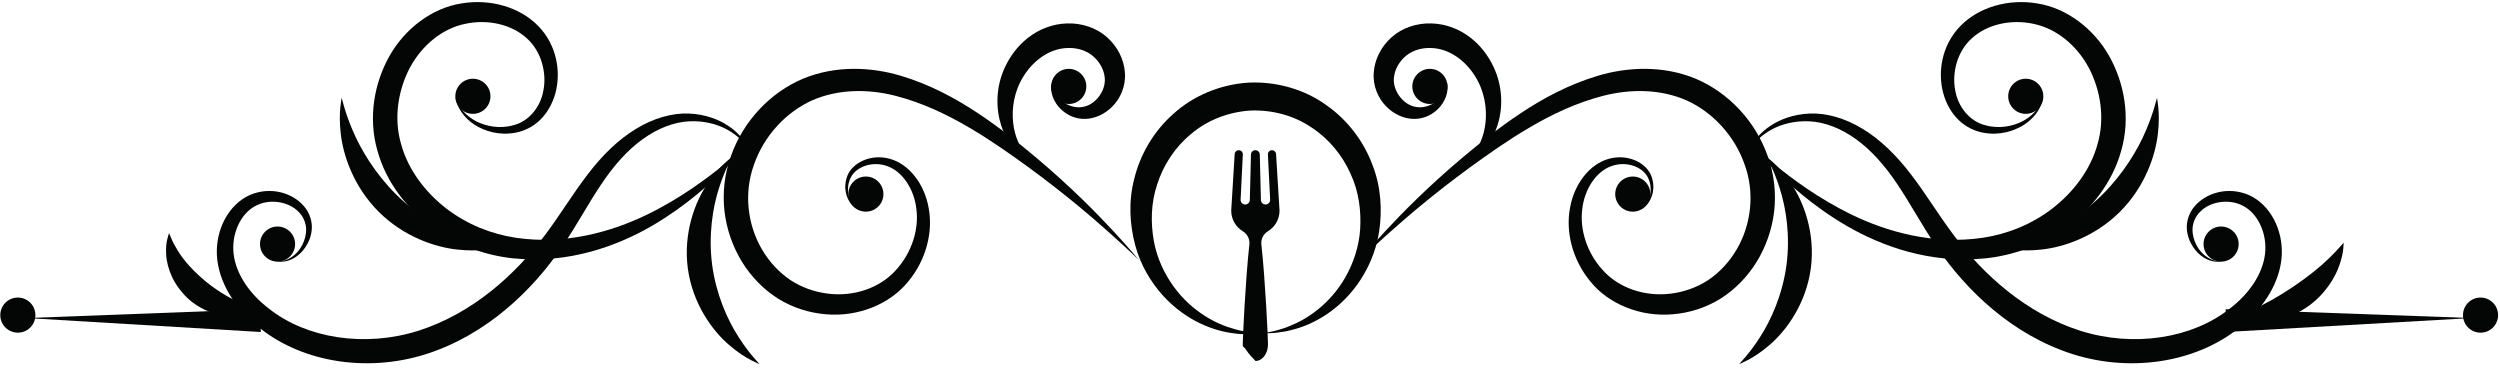 <svg width="285" height="42" viewBox="0 0 285 42" fill="none" xmlns="http://www.w3.org/2000/svg">
  <path
    d="M186.909 23.933C186.888 23.916 187.315 23.792 187.725 23.175C188.124 22.597 188.453 21.399 187.839 20.199C187.243 19.027 185.409 18.309 183.681 18.945C181.967 19.557 180.619 21.557 180.375 23.864C180.081 26.164 180.904 28.839 182.737 30.817C184.529 32.812 187.481 33.852 190.476 33.473C191.965 33.289 193.451 32.773 194.736 31.927C196.021 31.065 197.133 29.873 197.963 28.468C199.631 25.643 200.079 22.024 198.887 18.755C197.747 15.465 195.212 12.76 192.248 11.436C189.233 10.12 185.837 10.137 182.772 10.92C179.689 11.711 176.864 13.065 174.351 14.548C171.831 16.021 169.576 17.637 167.536 19.112C163.467 22.091 160.353 24.757 158.244 26.648C156.135 28.539 155.012 29.64 155.012 29.64C155.012 29.64 156.004 28.421 157.937 26.335C159.871 24.251 162.765 21.305 166.671 18.011C168.631 16.376 170.795 14.605 173.336 12.923C175.864 11.243 178.771 9.651 182.156 8.637C185.513 7.637 189.549 7.421 193.307 8.972C197.035 10.552 200.12 13.791 201.529 17.824C202.253 19.827 202.493 22.005 202.256 24.083C202.011 26.159 201.315 28.132 200.259 29.852C199.199 31.568 197.772 33.028 196.105 34.069C194.424 35.105 192.553 35.672 190.711 35.827C187.027 36.16 183.365 34.665 181.293 32.077C179.207 29.545 178.463 26.351 178.991 23.649C179.471 20.964 181.217 18.701 183.416 18.1C185.58 17.504 187.651 18.559 188.233 20.011C188.805 21.463 188.293 22.681 187.823 23.245C187.327 23.843 186.889 23.912 186.909 23.933Z"
    fill="#040606" />
  <path
    d="M232.948 11.025C232.925 11.018 232.921 11.382 232.66 12.004C232.412 12.624 231.837 13.509 230.729 14.233C229.632 14.92 227.992 15.491 226.067 15.124C225.12 14.95 224.103 14.476 223.295 13.69C222.476 12.912 221.867 11.839 221.535 10.64C220.888 8.27 221.311 5.214 223.467 2.983C225.581 0.8 228.961 -0.163 232.243 0.391C235.593 0.912 238.669 3.252 240.437 6.368C242.192 9.478 242.892 13.405 241.832 17.136C240.821 20.84 238.383 23.847 235.584 25.91C232.763 27.984 229.459 29.13 226.324 29.453C219.976 30.091 214.489 28.04 210.533 25.756C206.539 23.423 203.831 20.868 202.021 19.098C200.223 17.305 199.319 16.235 199.319 16.235C199.319 16.235 200.351 17.186 202.313 18.772C204.28 20.335 207.191 22.584 211.188 24.517C215.137 26.416 220.396 27.938 226.02 27.108C228.808 26.691 231.584 25.603 233.975 23.764C236.339 21.933 238.324 19.376 239.132 16.387C239.981 13.45 239.459 10.235 238.096 7.676C236.711 5.12 234.383 3.236 231.803 2.715C229.223 2.158 226.504 2.792 224.8 4.357C223.093 5.879 222.509 8.343 222.899 10.319C223.257 12.339 224.667 13.852 226.272 14.263C227.88 14.732 229.436 14.386 230.512 13.854C231.6 13.293 232.243 12.524 232.552 11.951C232.875 11.377 232.927 11.016 232.948 11.025Z"
    fill="#040606" />
  <path
    d="M253.439 29.776C253.439 29.752 253.1 29.896 252.427 29.813C251.769 29.727 250.761 29.281 250.023 28.171C249.659 27.625 249.356 26.923 249.297 26.088C249.251 25.26 249.52 24.287 250.171 23.535C251.437 22.011 253.968 21.199 256.38 22.237C258.779 23.32 260.277 26.16 260.12 29.125C259.943 32.145 258.135 34.96 255.719 36.989C250.869 41.209 243.216 42.572 236.281 40.371C232.823 39.269 229.756 37.425 227.183 35.273C224.601 33.116 222.483 30.656 220.765 28.136C219.047 25.613 217.743 23.132 216.3 21.007C214.88 18.875 213.305 17.101 211.567 15.857C209.847 14.611 207.976 13.912 206.296 13.832C204.604 13.745 203.121 14.151 202.051 14.72C199.865 15.893 199.365 17.404 199.331 17.335C199.331 17.335 199.367 17.256 199.436 17.101C199.503 16.945 199.605 16.713 199.784 16.431C200.129 15.871 200.743 15.051 201.828 14.344C202.896 13.625 204.429 13.025 206.303 12.945C208.187 12.861 210.329 13.461 212.337 14.687C214.355 15.9 216.221 17.737 217.855 19.887C219.507 22.025 220.965 24.464 222.688 26.76C226.105 31.323 230.971 35.723 237.129 37.699C243.217 39.631 249.923 38.593 254.22 35.16C256.385 33.507 257.939 31.253 258.211 28.969C258.484 26.701 257.449 24.399 255.759 23.493C254.081 22.575 251.911 23.009 250.831 24.127C250.259 24.68 249.984 25.393 249.948 26.08C249.927 26.773 250.121 27.423 250.397 27.945C250.955 29.015 251.833 29.54 252.451 29.695C253.081 29.851 253.441 29.753 253.439 29.776Z"
    fill="#040606" />
  <path
    d="M198.26 41.513C198.26 41.513 198.515 41.223 198.965 40.709C199.409 40.195 200.008 39.42 200.641 38.433C201.917 36.467 203.215 33.544 203.659 30.209C204.101 26.875 203.611 23.716 202.892 21.484C202.539 20.367 202.163 19.463 201.869 18.849C201.568 18.236 201.399 17.889 201.399 17.889C201.399 17.889 201.707 18.117 202.223 18.591C202.739 19.064 203.437 19.812 204.153 20.872C205.584 22.944 206.969 26.523 206.436 30.579C205.892 34.633 203.62 37.727 201.697 39.353C200.731 40.189 199.86 40.729 199.239 41.051C198.617 41.373 198.26 41.513 198.26 41.513Z"
    fill="#040606" />
  <path
    d="M245.899 11.152C245.899 11.152 245.976 11.527 246.045 12.223C246.117 12.919 246.149 13.94 246.003 15.205C245.736 17.705 244.533 21.293 241.665 24.152C238.793 27.008 235.201 28.196 232.7 28.451C231.433 28.592 230.413 28.556 229.717 28.482C229.021 28.408 228.647 28.329 228.647 28.329C228.647 28.329 229.019 28.227 229.679 28.046C230.333 27.86 231.264 27.551 232.349 27.093C234.525 26.191 237.281 24.563 239.688 22.167C242.095 19.771 243.735 17.021 244.648 14.85C245.109 13.765 245.423 12.838 245.609 12.181C245.795 11.524 245.899 11.152 245.899 11.152Z"
    fill="#040606" />
  <path
    d="M164.975 9.452C164.941 9.443 165.184 10.011 164.833 11.031C164.653 11.528 164.309 12.117 163.704 12.628C163.113 13.135 162.223 13.587 161.121 13.555C160.043 13.531 158.881 13.021 158.001 12.104C157.123 11.217 156.48 9.783 156.607 8.272C156.709 6.775 157.443 5.312 158.645 4.243C159.867 3.149 161.569 2.608 163.213 2.671C164.86 2.716 166.432 3.353 167.615 4.279C168.812 5.2 169.659 6.369 170.232 7.555C171.401 9.981 171.299 12.484 170.715 14.289C170.133 16.137 169.055 17.327 168.231 17.931C167.812 18.232 167.469 18.428 167.221 18.528C166.981 18.635 166.855 18.692 166.855 18.692C166.855 18.692 166.959 18.6 167.156 18.428C167.359 18.267 167.624 17.987 167.927 17.616C168.524 16.867 169.175 15.619 169.347 13.988C169.528 12.373 169.243 10.393 168.155 8.684C167.077 6.949 165.247 5.519 163.12 5.472C162.071 5.437 161.093 5.731 160.373 6.295C159.633 6.867 159.109 7.711 158.956 8.539C158.585 10.176 159.913 11.892 161.275 12.161C162.664 12.492 163.96 11.573 164.444 10.832C164.712 10.451 164.839 10.091 164.903 9.843C164.949 9.587 164.975 9.452 164.975 9.452Z"
    fill="#040606" />
  <path
    d="M188.139 22.127C188.139 23.233 187.243 24.129 186.137 24.129C185.032 24.129 184.136 23.233 184.136 22.127C184.136 21.021 185.032 20.125 186.137 20.125C187.243 20.125 188.139 21.021 188.139 22.127Z"
    fill="#040606" />
  <path
    d="M165.007 9.851C165.007 10.956 164.111 11.854 163.005 11.854C161.9 11.854 161.004 10.956 161.004 9.851C161.004 8.746 161.9 7.85 163.005 7.85C164.111 7.85 165.007 8.746 165.007 9.851Z"
    fill="#040606" />
  <path
    d="M232.939 10.977C232.939 12.083 232.041 12.979 230.936 12.979C229.831 12.979 228.935 12.083 228.935 10.977C228.935 9.872 229.831 8.976 230.936 8.976C232.041 8.976 232.939 9.872 232.939 10.977Z"
    fill="#040606" />
  <path
    d="M284.783 35.923C284.783 37.028 283.887 37.924 282.781 37.924C281.676 37.924 280.78 37.028 280.78 35.923C280.78 34.817 281.676 33.921 282.781 33.921C283.887 33.921 284.783 34.817 284.783 35.923Z"
    fill="#040606" />
  <path
    d="M255.207 27.824C255.207 28.929 254.311 29.825 253.204 29.825C252.099 29.825 251.203 28.929 251.203 27.824C251.203 26.719 252.099 25.823 253.204 25.823C254.311 25.823 255.207 26.719 255.207 27.824Z"
    fill="#040606" />
  <path
    d="M97.936 23.933C97.957 23.912 97.52 23.843 97.024 23.245C96.553 22.681 96.041 21.461 96.612 20.009C97.196 18.559 99.267 17.504 101.43 18.1C103.629 18.701 105.376 20.964 105.856 23.649C106.383 26.351 105.639 29.545 103.552 32.077C101.48 34.665 97.819 36.16 94.135 35.827C92.292 35.672 90.422 35.105 88.74 34.069C87.074 33.028 85.647 31.568 84.587 29.852C83.532 28.132 82.835 26.159 82.591 24.083C82.353 22.005 82.593 19.827 83.316 17.824C84.725 13.791 87.812 10.552 91.539 8.972C95.297 7.421 99.333 7.637 102.689 8.637C106.075 9.651 108.983 11.243 111.511 12.923C114.052 14.605 116.215 16.376 118.176 18.011C122.08 21.305 124.976 24.251 126.909 26.335C128.843 28.421 129.833 29.64 129.833 29.64C129.833 29.64 128.712 28.539 126.601 26.648C124.493 24.757 121.379 22.091 117.309 19.112C115.269 17.637 113.016 16.021 110.496 14.548C107.981 13.065 105.157 11.711 102.075 10.92C99.008 10.137 95.613 10.12 92.598 11.436C89.634 12.76 87.099 15.465 85.959 18.755C84.768 22.024 85.216 25.643 86.884 28.468C87.713 29.872 88.824 31.064 90.11 31.927C91.395 32.773 92.88 33.289 94.369 33.473C97.365 33.852 100.317 32.812 102.109 30.817C103.941 28.839 104.765 26.164 104.471 23.864C104.228 21.559 102.879 19.557 101.165 18.945C99.437 18.309 97.603 19.027 97.008 20.199C96.392 21.399 96.722 22.597 97.121 23.175C97.532 23.792 97.958 23.916 97.936 23.933Z"
    fill="#040606" />
  <path
    d="M51.897 11.025C51.919 11.016 51.971 11.377 52.294 11.951C52.603 12.524 53.246 13.293 54.334 13.854C55.41 14.386 56.966 14.732 58.574 14.263C60.179 13.852 61.589 12.339 61.947 10.319C62.336 8.343 61.752 5.879 60.046 4.357C58.342 2.792 55.624 2.158 53.043 2.715C50.463 3.236 48.136 5.12 46.75 7.676C45.387 10.235 44.865 13.45 45.714 16.387C46.522 19.376 48.508 21.933 50.871 23.764C53.263 25.603 56.038 26.691 58.826 27.108C64.45 27.938 69.709 26.416 73.658 24.517C77.656 22.584 80.566 20.335 82.533 18.772C84.495 17.186 85.528 16.235 85.528 16.235C85.528 16.235 84.624 17.305 82.825 19.098C81.016 20.868 78.307 23.423 74.313 25.756C70.357 28.04 64.87 30.091 58.522 29.453C55.387 29.13 52.083 27.984 49.262 25.91C46.463 23.847 44.025 20.84 43.014 17.136C41.954 13.405 42.654 9.478 44.408 6.368C46.176 3.252 49.253 0.912 52.604 0.391C55.885 -0.163 59.265 0.8 61.38 2.983C63.535 5.214 63.958 8.27 63.312 10.64C62.979 11.839 62.37 12.912 61.552 13.69C60.743 14.476 59.727 14.95 58.78 15.124C56.855 15.491 55.215 14.92 54.116 14.233C53.009 13.509 52.434 12.624 52.186 12.004C51.925 11.382 51.92 11.018 51.897 11.025Z"
    fill="#040606" />
  <path
    d="M31.408 29.776C31.405 29.753 31.764 29.851 32.395 29.695C33.013 29.54 33.891 29.015 34.448 27.945C34.725 27.423 34.919 26.773 34.898 26.08C34.861 25.393 34.587 24.68 34.015 24.127C32.935 23.009 30.765 22.575 29.087 23.493C27.396 24.399 26.363 26.701 26.636 28.969C26.908 31.253 28.461 33.507 30.627 35.16C34.923 38.593 41.629 39.631 47.717 37.699C53.876 35.723 58.741 31.323 62.157 26.76C63.881 24.464 65.34 22.025 66.992 19.887C68.624 17.737 70.491 15.9 72.508 14.687C74.517 13.461 76.659 12.861 78.544 12.945C80.417 13.025 81.951 13.625 83.018 14.344C84.103 15.051 84.717 15.871 85.062 16.431C85.24 16.713 85.343 16.945 85.41 17.101C85.48 17.256 85.515 17.335 85.515 17.335C85.48 17.404 84.981 15.893 82.795 14.72C81.725 14.151 80.242 13.745 78.55 13.832C76.87 13.912 75 14.612 73.28 15.857C71.54 17.101 69.966 18.875 68.546 21.007C67.103 23.132 65.799 25.613 64.08 28.136C62.364 30.656 60.245 33.116 57.664 35.273C55.09 37.425 52.023 39.269 48.565 40.371C41.63 42.572 33.977 41.209 29.127 36.989C26.712 34.96 24.903 32.145 24.727 29.125C24.569 26.16 26.067 23.32 28.466 22.237C30.878 21.199 33.409 22.011 34.675 23.535C35.325 24.287 35.595 25.26 35.548 26.088C35.49 26.923 35.188 27.625 34.824 28.171C34.086 29.281 33.077 29.727 32.419 29.813C31.746 29.896 31.408 29.752 31.408 29.776Z"
    fill="#040606" />
  <path
    d="M86.586 41.513C86.586 41.513 86.229 41.373 85.608 41.051C84.986 40.729 84.115 40.189 83.148 39.353C81.226 37.727 78.954 34.633 78.409 30.579C77.876 26.523 79.263 22.944 80.693 20.872C81.408 19.812 82.107 19.064 82.624 18.591C83.14 18.117 83.447 17.889 83.447 17.889C83.447 17.889 83.278 18.236 82.977 18.849C82.683 19.463 82.307 20.367 81.954 21.484C81.236 23.716 80.745 26.875 81.188 30.209C81.631 33.544 82.929 36.467 84.205 38.433C84.838 39.42 85.437 40.195 85.881 40.709C86.332 41.223 86.586 41.513 86.586 41.513Z"
    fill="#040606" />
  <path
    d="M38.947 11.152C38.947 11.152 39.052 11.524 39.236 12.181C39.424 12.838 39.737 13.765 40.198 14.85C41.112 17.021 42.751 19.771 45.158 22.167C47.565 24.563 50.321 26.191 52.497 27.093C53.582 27.551 54.513 27.86 55.168 28.046C55.828 28.227 56.2 28.329 56.2 28.329C56.2 28.329 55.825 28.408 55.129 28.482C54.433 28.556 53.413 28.592 52.147 28.451C49.645 28.196 46.053 27.008 43.181 24.152C40.312 21.293 39.109 17.705 38.844 15.205C38.697 13.94 38.728 12.919 38.8 12.223C38.87 11.527 38.947 11.152 38.947 11.152Z"
    fill="#040606" />
  <path
    d="M119.872 9.452C119.872 9.452 119.896 9.587 119.944 9.843C120.007 10.091 120.133 10.451 120.403 10.832C120.885 11.573 122.183 12.492 123.572 12.161C124.932 11.892 126.261 10.176 125.891 8.539C125.737 7.711 125.213 6.867 124.473 6.295C123.752 5.731 122.775 5.437 121.727 5.472C119.6 5.519 117.768 6.949 116.691 8.684C115.604 10.393 115.317 12.373 115.5 13.988C115.672 15.619 116.323 16.867 116.919 17.616C117.221 17.987 117.488 18.267 117.689 18.428C117.888 18.6 117.992 18.692 117.992 18.692C117.992 18.692 117.865 18.635 117.624 18.528C117.376 18.428 117.035 18.232 116.615 17.931C115.791 17.328 114.713 16.137 114.131 14.289C113.548 12.484 113.445 9.981 114.613 7.555C115.187 6.369 116.035 5.2 117.231 4.279C118.413 3.353 119.985 2.716 121.633 2.671C123.276 2.608 124.979 3.149 126.201 4.243C127.403 5.312 128.136 6.775 128.24 8.272C128.367 9.783 127.724 11.217 126.845 12.104C125.964 13.021 124.804 13.531 123.725 13.555C122.624 13.587 121.732 13.135 121.141 12.628C120.536 12.117 120.192 11.528 120.012 11.031C119.661 10.011 119.904 9.443 119.872 9.452Z"
    fill="#040606" />
  <path
    d="M96.707 22.127C96.707 23.233 97.603 24.129 98.709 24.129C99.814 24.129 100.71 23.233 100.71 22.127C100.71 21.021 99.814 20.125 98.709 20.125C97.603 20.125 96.707 21.021 96.707 22.127Z"
    fill="#040606" />
  <path
    d="M119.839 9.851C119.839 10.956 120.735 11.854 121.84 11.854C122.945 11.854 123.841 10.956 123.841 9.851C123.841 8.746 122.945 7.85 121.84 7.85C120.735 7.85 119.839 8.746 119.839 9.851Z"
    fill="#040606" />
  <path
    d="M51.908 10.977C51.908 12.083 52.804 12.979 53.909 12.979C55.015 12.979 55.912 12.083 55.912 10.977C55.912 9.872 55.015 8.976 53.909 8.976C52.804 8.976 51.908 9.872 51.908 10.977Z"
    fill="#040606" />
  <path
    d="M29.64 27.824C29.64 28.929 30.536 29.825 31.641 29.825C32.747 29.825 33.643 28.929 33.643 27.824C33.643 26.719 32.747 25.823 31.641 25.823C30.536 25.823 29.64 26.719 29.64 27.824Z"
    fill="#040606" />
  <path
    d="M143.919 38.003C143.919 38.003 144.205 37.948 144.753 37.843C145.028 37.801 145.361 37.728 145.747 37.602C146.135 37.491 146.58 37.365 147.056 37.15C148.965 36.41 151.612 34.697 153.391 31.576C154.259 30.028 154.929 28.166 155.059 26.115C155.183 24.078 154.92 21.849 153.961 19.802C153.052 17.747 151.523 15.839 149.505 14.527C147.513 13.168 145.028 12.498 142.505 12.605C139.988 12.777 137.592 13.72 135.763 15.291C133.904 16.819 132.595 18.884 131.919 21.027C131.193 23.169 131.179 25.412 131.528 27.423C131.884 29.448 132.757 31.224 133.791 32.666C135.905 35.571 138.725 36.98 140.705 37.503C141.201 37.664 141.659 37.74 142.056 37.807C142.453 37.891 142.793 37.925 143.071 37.938C143.625 37.98 143.919 38.003 143.919 38.003C143.919 38.003 143.625 38.027 143.068 38.074C142.788 38.105 142.441 38.124 142.029 38.1C141.616 38.093 141.137 38.084 140.605 37.992C138.497 37.74 135.275 36.671 132.555 33.673C131.225 32.187 130.023 30.248 129.405 27.924C128.795 25.617 128.612 22.952 129.328 20.29C129.993 17.635 131.484 14.988 133.765 12.98C136.005 10.93 139.091 9.624 142.329 9.419C145.569 9.264 148.78 10.219 151.233 12.008C153.724 13.751 155.499 16.218 156.455 18.782C157.461 21.348 157.576 24.017 157.224 26.376C156.868 28.755 155.888 30.815 154.732 32.44C152.36 35.721 149.276 37.14 147.209 37.624C146.691 37.775 146.216 37.837 145.807 37.889C145.4 37.959 145.052 37.98 144.771 37.979C144.212 37.995 143.919 38.003 143.919 38.003Z"
    fill="#040606" />
  <path d="M253.732 35.248L281.781 36.256L253.76 37.849L253.732 35.248Z" fill="#040606" />
  <path
    d="M0.033 35.923C0.033 37.028 0.929 37.924 2.034 37.924C3.14 37.924 4.036 37.028 4.036 35.923C4.036 34.817 3.14 33.921 2.034 33.921C0.929 33.921 0.033 34.817 0.033 35.923Z"
    fill="#040606" />
  <path d="M29.722 37.849L3.035 36.256L29.751 35.248L29.722 37.849Z" fill="#040606" />
  <path
    d="M267.184 27.665C267.184 27.665 267.177 27.903 267.133 28.341C267.099 28.781 266.973 29.407 266.717 30.16C266.223 31.659 265 33.659 262.933 35.052C260.863 36.437 258.548 36.811 256.973 36.701C256.18 36.653 255.553 36.532 255.132 36.397C254.711 36.273 254.488 36.189 254.488 36.189C254.488 36.189 254.72 36.105 255.12 35.96C255.521 35.832 256.087 35.604 256.741 35.32C258.065 34.752 259.696 33.843 261.372 32.725C263.04 31.597 264.5 30.433 265.527 29.423C266.037 28.924 266.463 28.487 266.733 28.164C267.019 27.848 267.184 27.665 267.184 27.665Z"
    fill="#040606" />
  <path
    d="M19.269 26.572C19.269 26.572 19.364 26.789 19.525 27.163C19.665 27.532 19.936 28.043 20.283 28.601C20.977 29.741 22.124 31 23.541 32.159C24.97 33.303 26.442 34.161 27.701 34.603C28.32 34.825 28.876 34.984 29.266 35.044C29.665 35.124 29.897 35.171 29.897 35.171C29.897 35.171 29.705 35.288 29.325 35.477C28.947 35.681 28.357 35.881 27.586 36C26.811 36.128 25.859 36.093 24.829 35.855C23.815 35.589 22.735 35.099 21.779 34.337C20.835 33.561 20.129 32.608 19.658 31.671C19.209 30.715 18.977 29.789 18.941 29.005C18.896 28.227 18.968 27.608 19.089 27.196C19.195 26.784 19.269 26.572 19.269 26.572Z"
    fill="#040606" />
  <path
    d="M144.537 26.368C145.333 25.886 145.867 25.011 145.867 24.012L145.472 17.56C145.456 17.315 145.253 17.123 145.007 17.123C144.74 17.123 144.528 17.347 144.541 17.612L144.797 22.785C144.797 23.078 144.561 23.312 144.271 23.312C143.98 23.312 143.744 23.076 143.744 22.785L143.616 17.615C143.609 17.341 143.385 17.123 143.112 17.123C142.839 17.123 142.616 17.341 142.609 17.615L142.48 22.785C142.48 23.078 142.245 23.312 141.953 23.312C141.663 23.312 141.428 23.076 141.428 22.785L141.684 17.612C141.697 17.347 141.485 17.123 141.219 17.123C140.972 17.123 140.768 17.315 140.753 17.56L140.359 24.012C140.359 25.011 140.891 25.886 141.688 26.368C142.205 26.683 142.495 27.27 142.428 27.872C141.979 31.925 141.673 38.541 141.673 39.263C141.673 39.343 141.683 39.419 141.691 39.496C141.821 39.581 141.94 39.7 142.04 39.856C142.347 40.339 142.737 40.751 143.137 41.155C143.92 41.138 144.552 40.299 144.552 39.263C144.552 38.541 144.247 31.925 143.796 27.872C143.729 27.27 144.019 26.683 144.537 26.368Z"
    fill="#040606" />
</svg>
  